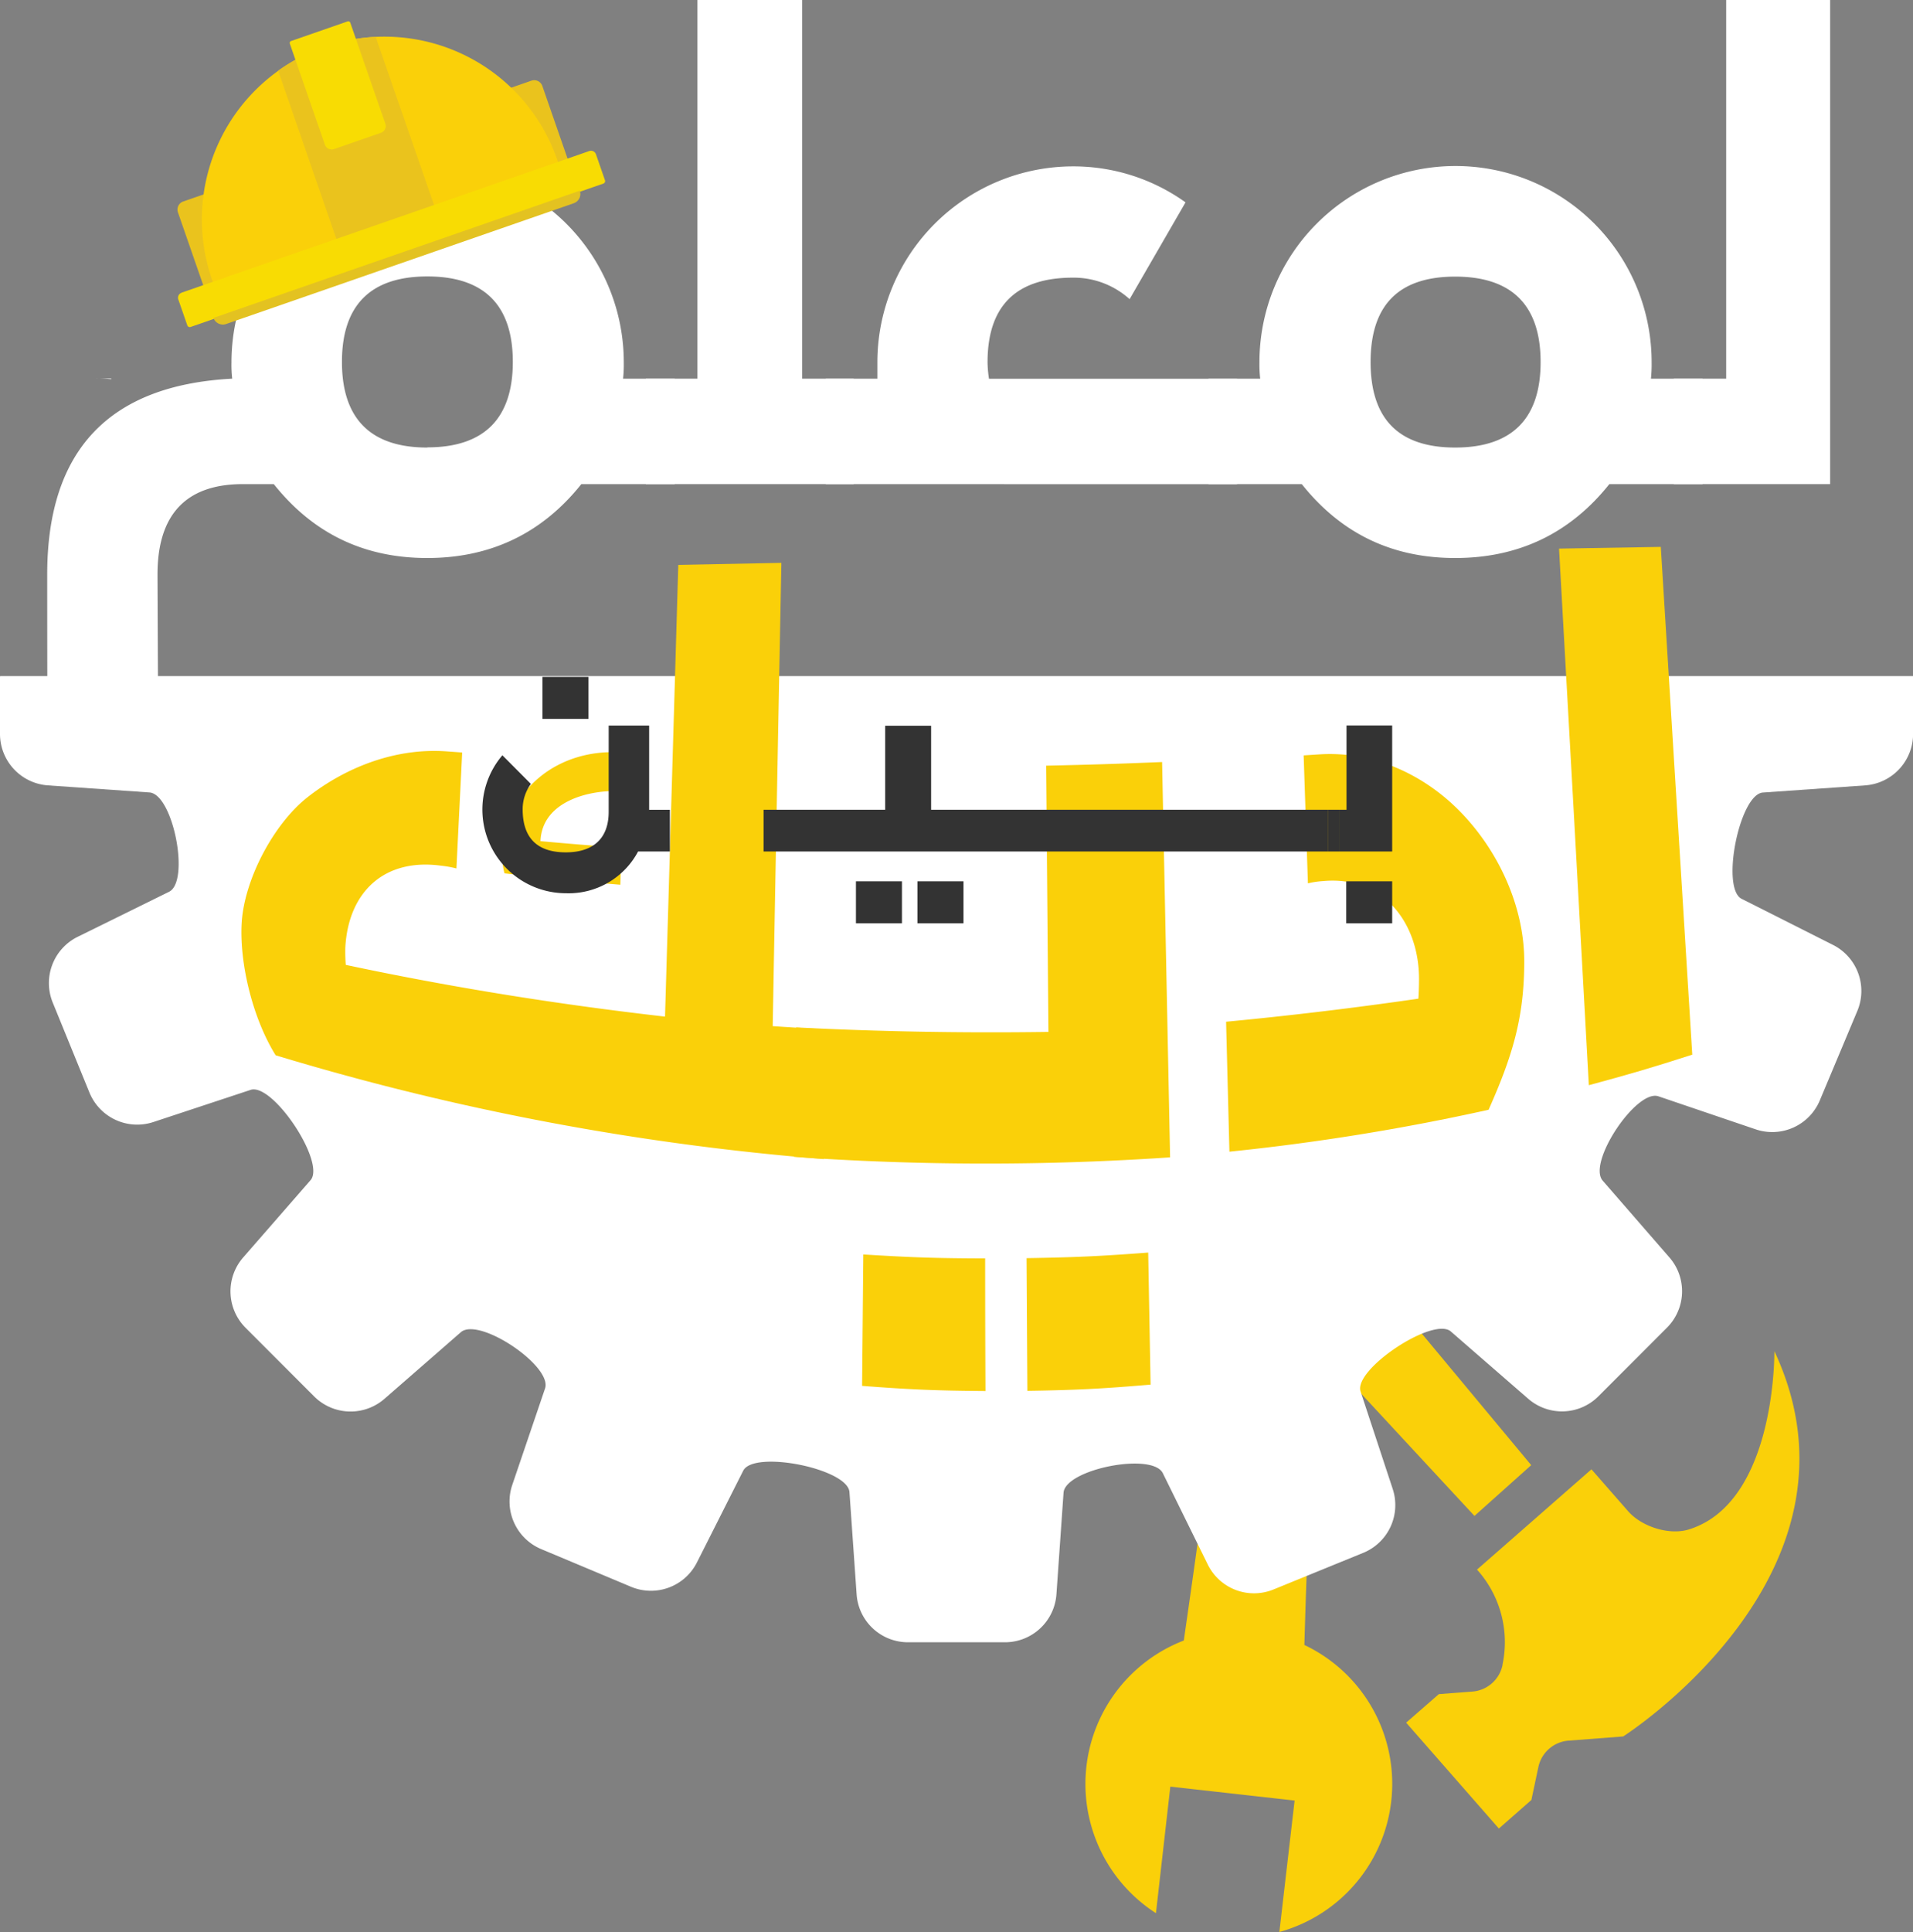 <svg id="Calque_1" data-name="Calque 1" xmlns="http://www.w3.org/2000/svg" viewBox="0 0 425.45 429.53"><rect x="0" y="0" width="425.45" height="429.53" fill="#808080" stroke="none"/><defs><style>.cls-1,.cls-2{fill:#fad009;}.cls-1{fill-rule:evenodd;}.cls-3{fill:#fff;}.cls-4{fill:#333;}.cls-5{fill:#eac31d;}.cls-6{fill:#f8dc03;}.cls-7{fill:#e3c221;}</style></defs><title>lm3alam wha</title><path class="cls-1" d="M364.36,416.67a34.13,34.13,0,0,0-2.76,62c-2.72,55.17-2.42,55.77-10.05,108.75a34.17,34.17,0,0,0-6.2,60.62l3.2-28.14L376.19,623l-3.39,29.22a34.16,34.16,0,0,0,5.56-63.81c1.57-53.56,2.88-54.32,10-107.79a34.18,34.18,0,0,0,3.79-63l-2.09,29.21L362.37,445Z" transform="translate(-88.27 -222.69)"/><path class="cls-2" d="M428.85,622.87l1.55-7.31a7.44,7.44,0,0,1,6.71-5.88l12.15-.93h0s56.83-36.18,33.63-85.66c0,0,.44,33.68-19.07,39.65-4.36,1.33-10.46-.64-13.46-4.07l-8.15-9.31-25.45,22.29.21.24a24.13,24.13,0,0,1,5.46,20.89l0,.11a7.43,7.43,0,0,1-6.71,5.88l-7.45.57L401,605.68l20.62,23.54Z" transform="translate(-88.27 -222.69)"/><path class="cls-2" d="M416.19,559.72,349.13,487.4q2.78-2.68,5.7-5.25,5.52-4.83,11.35-9l62.63,75.28Z" transform="translate(-88.27 -222.69)"/><path class="cls-3" d="M513.6,373H88.39a.12.12,0,0,0-.12.11v12.78A11.47,11.47,0,0,0,98.94,397.3l22.56,1.57c5.27.37,9.08,19.77,4.36,22.09l-20.3,10A11.47,11.47,0,0,0,100,445.59l8.16,20a11.48,11.48,0,0,0,14.21,6.56L144,465c4.94-1.63,16.75,16.14,13.34,20.07l-15,17.2a11.47,11.47,0,0,0,.55,15.63l15.24,15.25a11.47,11.47,0,0,0,15.64.54l17-14.82c4-3.46,20.41,7.52,18.72,12.51l-7.29,21.44a11.48,11.48,0,0,0,6.42,14.27l19.89,8.34A11.46,11.46,0,0,0,243.3,570l10.26-20.33c2.34-4.65,23.26-.47,23.63,4.75l1.59,22.72a11.45,11.45,0,0,0,11.43,10.67h21.57a11.47,11.47,0,0,0,11.44-10.67l1.58-22.56c.36-5.26,19.76-9.08,22.08-4.36l10,20.31a11.46,11.46,0,0,0,14.62,5.54l20-8.16A11.47,11.47,0,0,0,398,553.7l-7.14-21.65c-1.62-4.91,16.18-16.72,20.07-13.34l17.2,14.95a11.45,11.45,0,0,0,15.63-.54L459,517.87a11.45,11.45,0,0,0,.54-15.63l-14.84-17.07c-3.45-4,7.51-20.41,12.41-18.74l21.56,7.32A11.47,11.47,0,0,0,493,467.33l8.34-19.88a11.47,11.47,0,0,0-5.41-14.68l-20.33-10.25c-4.65-2.35-.48-23.27,4.75-23.63l22.72-1.59a11.47,11.47,0,0,0,10.67-11.44V373.08A.11.11,0,0,0,513.6,373Z" transform="translate(-88.27 -222.69)"/><path class="cls-3" d="M217.56,330.32c-8.77,11-20.25,16.43-34.28,16.43s-25.36-5.43-34.12-16.43H142.3c-12.6,0-19,6.7-19,20.09,0,1.12.16,44,.32,45.14H98.93c-.16-1.12-.16-44-.16-45.14q0-41.37,41.14-43.53a26.9,26.9,0,0,1-.16-3.67,43.55,43.55,0,0,1,43.53-43.53A43.57,43.57,0,0,1,227,303.21a29.34,29.34,0,0,1-.16,3.67h11.48v23.44ZM113,307a30.67,30.67,0,0,0-3.83-.16H113Zm70.32,15.15c12.59,0,19-6.38,19-19s-6.38-19-19-19-19,6.38-19,19S170.68,322.19,183.28,322.19Z" transform="translate(-88.27 -222.69)"/><path class="cls-3" d="M243.38,306.88V222.69h23.28v84.19h11.48v23.44H231.9V306.88Z" transform="translate(-88.27 -222.69)"/><path class="cls-3" d="M271.92,330.32V306.88H283.4v-3.67a43.55,43.55,0,0,1,43.53-43.53,42.81,42.81,0,0,1,25,8l-12.44,21.52a18.52,18.52,0,0,0-12.59-4.78c-12.6,0-19,6.22-19,18.81a26,26,0,0,0,.32,3.67h55.17v23.44Z" transform="translate(-88.27 -222.69)"/><path class="cls-3" d="M446.19,330.32c-8.77,11-20.25,16.43-34.29,16.43s-25.35-5.43-34.12-16.43H357.05V306.88h11.49a27.63,27.63,0,0,1-.17-3.67,43.61,43.61,0,0,1,87.22,0,31.28,31.28,0,0,1-.15,3.67h11.48v23.44Zm-34.29-8.13c12.6,0,19-6.38,19-19s-6.38-19-19-19-18.81,6.38-18.81,19S399.31,322.19,411.9,322.19Z" transform="translate(-88.27 -222.69)"/><path class="cls-3" d="M460.53,306.88h11.64V222.69h23.12V330.32H460.53Z" transform="translate(-88.27 -222.69)"/><rect class="cls-4" x="204.05" y="195.94" width="10.23" height="9.34"/><rect class="cls-4" x="190.36" y="195.94" width="10.23" height="9.34"/><path class="cls-5" d="M132.21,266.16h6.66a0,0,0,0,1,0,0v20.26a0,0,0,0,1,0,0H130.3a0,0,0,0,1,0,0V268.08A1.91,1.91,0,0,1,132.21,266.16Z" transform="translate(-171.45 -163.27) rotate(-19.15)"/><path class="cls-5" d="M203.27,240.83h8.57a0,0,0,0,1,0,0v20.26a0,0,0,0,1,0,0h-6.66a1.91,1.91,0,0,1-1.91-1.91V240.83A0,0,0,0,1,203.27,240.83Z" transform="translate(397.66 197.27) rotate(160.85)"/><path class="cls-2" d="M212.43,258.94c-.08-.26-.16-.53-.25-.79a40.63,40.63,0,0,0-76.77,26.65c.09.27.19.52.29.78Z" transform="translate(-88.27 -222.69)"/><path class="cls-5" d="M150.15,238.43l13,37.6,21.73-7.54-13.06-37.6a40.63,40.63,0,0,0-21.72,7.54Z" transform="translate(-88.27 -222.69)"/><path class="cls-6" d="M127.25,271.81h96a1.17,1.17,0,0,1,1.17,1.17v6.11a.58.58,0,0,1-.58.58H126.67a.58.58,0,0,1-.58-.58V273a1.17,1.17,0,0,1,1.17-1.17Z" transform="translate(-169.01 -149.95) rotate(-19.15)"/><path class="cls-7" d="M215.86,267.88l-77.31,26.85a2.21,2.21,0,0,1-2.8-1.36h0l81.47-28.28h0A2.19,2.19,0,0,1,215.86,267.88Z" transform="translate(-88.27 -222.69)"/><path class="cls-6" d="M156.85,228.94h13.32a.47.47,0,0,1,.47.47v23.77a1.59,1.59,0,0,1-1.59,1.59H158a1.59,1.59,0,0,1-1.59-1.59V229.41a.47.47,0,0,1,.47-.47Z" transform="translate(-158.55 -155.69) rotate(-19.15)"/><path class="cls-2" d="M149.58,457.31c-5-8-8.05-20.15-7.57-29.29.52-9.62,7-22,14.55-28,8.62-6.81,19.83-11.14,31.19-10.27l3.31.24c-.51,10.31-.77,15.47-1.28,25.78a22.84,22.84,0,0,0-3.33-.6c-12.54-1.76-20.69,5.66-21.38,18.16a37.22,37.22,0,0,0,.1,3.88c23.54,5,47.07,8.77,71,11.5q1.48-50.22,2.95-100.43l22.93-.45q-1,51.48-1.93,103c4.7.32,7.06.46,11.76.7q-.19,14.43-.38,28.86A578.3,578.3,0,0,1,149.58,457.31Zm76.65-37.92c-10.33-.86-15.49-1.36-25.76-2.53a13.77,13.77,0,0,1-.44-4.55c.71-14.09,12.42-23.34,26.57-22.32l-.3,8.6c-6.52-.36-17.45,2-17.83,11.11,7.2.65,10.81.94,18,1.46C226.4,414.45,226.34,416.1,226.23,419.39Z" transform="translate(-88.27 -222.69)"/><path class="cls-2" d="M265.33,451.11c18.73.95,37.36,1.27,56.11,1l-.51-59.19c10.32-.23,15.48-.39,25.79-.81Q347.61,436,348.5,480a609.57,609.57,0,0,1-83.64-.11Q265.1,465.47,265.33,451.11ZM280,530.81l.27-29.22c10.84.67,16.26.85,27.1.88q0,14.74.07,29.48C296.41,531.87,290.92,531.64,280,530.81Zm36.76,1.1-.18-29.5c10.83-.18,16.25-.42,27.05-1.24l.53,29.36C333.18,531.46,327.69,531.74,316.71,531.91Z" transform="translate(-88.27 -222.69)"/><path class="cls-2" d="M403.72,444.72c.1-1.53.14-3.12.14-4.38,0-12.56-8.05-23-21.34-21.76a19.59,19.59,0,0,0-3.37.5q-.47-14.22-.95-28.45l3.33-.21c11.82-.82,23.06,4.22,31.26,12.49,8.82,8.91,14.48,21.46,14.47,33.51,0,12.49-2.61,21.06-7.93,33a501.32,501.32,0,0,1-57.64,9.32q-.37-14.44-.74-28.89C375.27,448.49,389.49,446.78,403.72,444.72Z" transform="translate(-88.27 -222.69)"/><path class="cls-2" d="M435,344.66c9-.16,13.58-.24,22.63-.38q3.49,56.45,7,112.89c-9.13,2.94-13.74,4.29-23,6.79Q438.35,404.31,435,344.66Z" transform="translate(-88.27 -222.69)"/><rect class="cls-4" x="120.64" y="150.49" width="10.22" height="9.34"/><path class="cls-4" d="M232.64,384h-9v19.19c0,6-3.54,9-9.53,9-6.38,0-9.6-3.21-9.6-9.59a9.51,9.51,0,0,1,1.83-5.62L200,390.61a18.6,18.6,0,0,0,14.14,30.67A17.48,17.48,0,0,0,230.18,412h7.07v-9.27h-4.61Z" transform="translate(-88.27 -222.69)"/><rect class="cls-4" x="299.4" y="195.94" width="10.22" height="9.34"/><rect class="cls-4" x="295.29" y="180.03" width="2.53" height="9.28"/><polygon class="cls-4" points="207.08 180.03 207.08 161.35 196.86 161.35 196.86 180.03 169.82 180.03 169.82 189.31 295.29 189.31 295.29 180.03 207.08 180.03"/><polygon class="cls-4" points="299.46 161.29 299.46 180.03 297.82 180.03 297.82 189.31 309.62 189.31 309.62 161.29 299.46 161.29"/></svg>